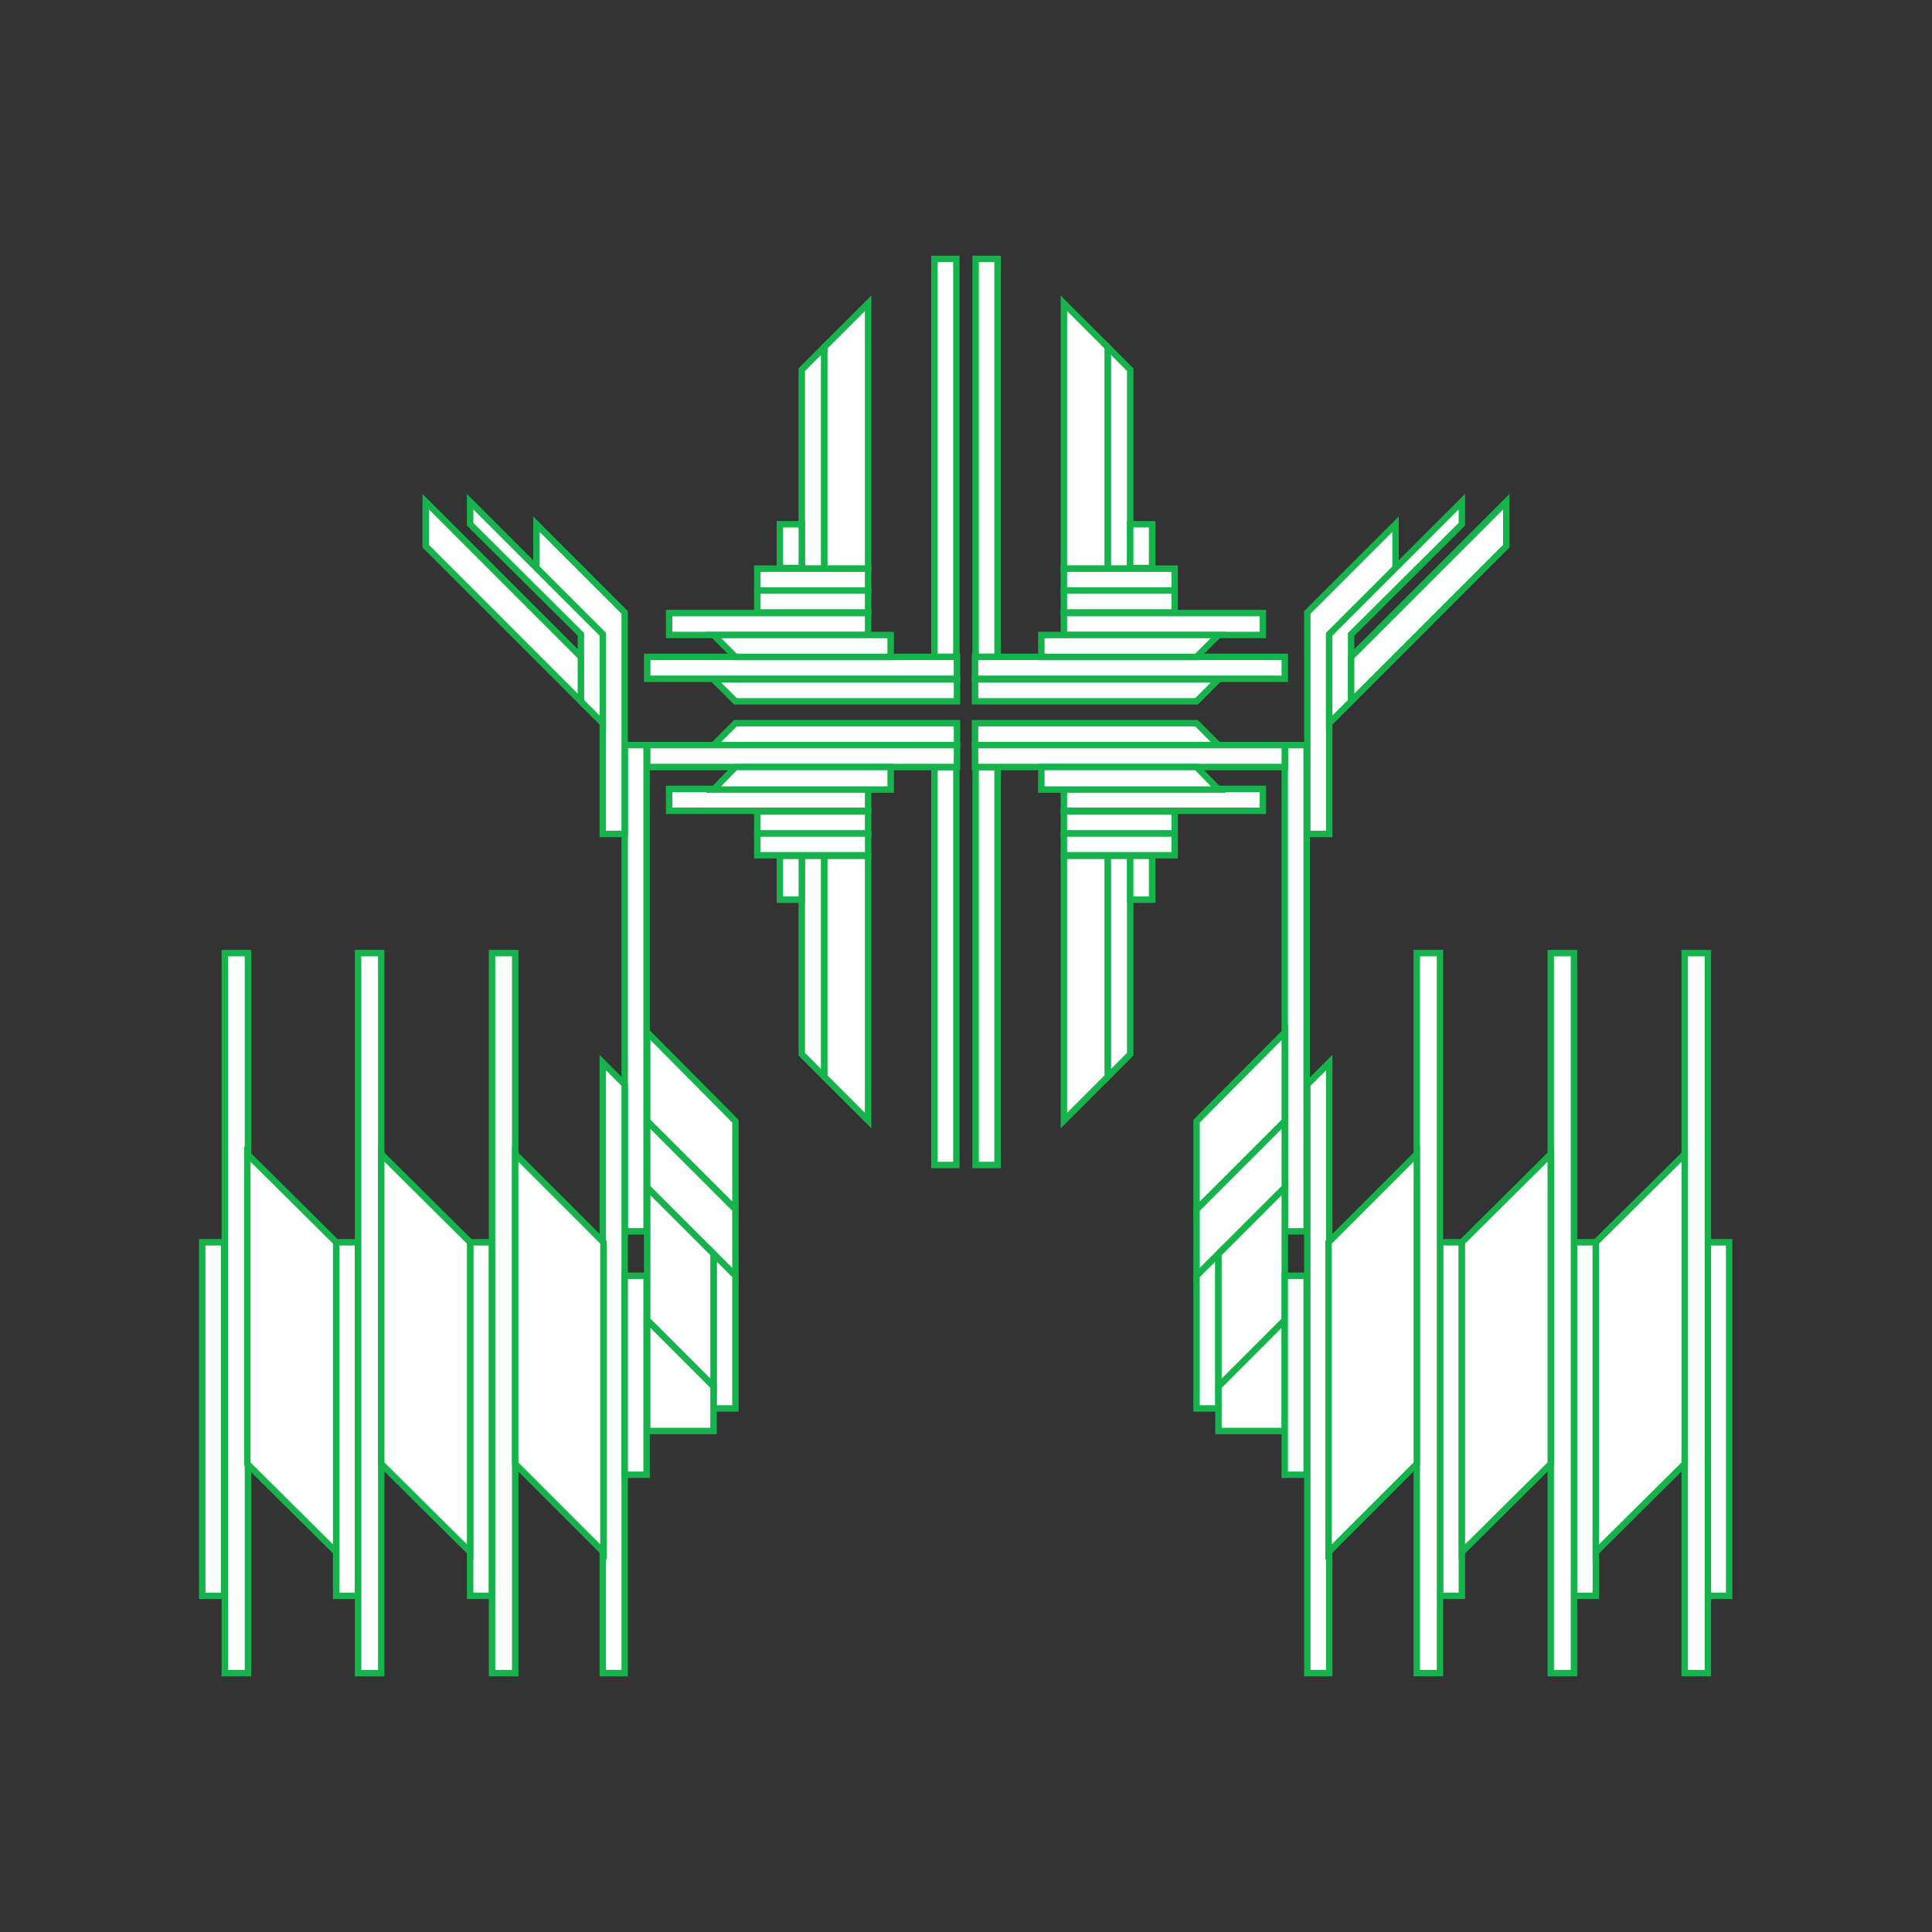 <?xml version="1.0" encoding="utf-8"?>
<!-- Generator: Adobe Illustrator 17.1.0, SVG Export Plug-In . SVG Version: 6.00 Build 0)  -->
<!DOCTYPE svg PUBLIC "-//W3C//DTD SVG 1.1//EN" "http://www.w3.org/Graphics/SVG/1.1/DTD/svg11.dtd">
<svg version="1.1" id="Layer_1" xmlns="http://www.w3.org/2000/svg" xmlns:xlink="http://www.w3.org/1999/xlink" x="0px" y="0px"
	 viewBox="0 0 300 300" enable-background="new 0 0 300 300" xml:space="preserve">
<rect x="0" y="0" width="300" height="300" fill="#333333" stroke="none"/>
<rect x="97" y="115.7" fill="#FFFFFF" stroke="#16B34C" stroke-miterlimit="10" width="3.4" height="75.5"/>
<polygon fill="#FFFFFF" stroke="#16B34C" stroke-miterlimit="10" points="93.6,129.5 93.6,98.5 83.3,88.2 83.3,81.4 97,95.1 
	97,129.5 "/>
<polygon fill="#FFFFFF" stroke="#16B34C" stroke-miterlimit="10" points="90.2,108.9 90.2,98.5 73,81.4 73,77.9 93.6,98.5 
	93.6,112.3 "/>
<polygon fill="#FFFFFF" stroke="#16B34C" stroke-miterlimit="10" points="90.2,108.9 90.2,102 66.1,77.9 66.1,84.8 "/>
<polygon fill="#FFFFFF" stroke="#16B34C" stroke-miterlimit="10" points="97,168.4 93.6,165 93.6,259.8 97,259.8 "/>
<polygon fill="#FFFFFF" stroke="#16B34C" stroke-miterlimit="10" points="114.2,174.1 114.2,187.8 100.5,174.1 100.5,160.3 "/>
<polygon fill="#FFFFFF" stroke="#16B34C" stroke-miterlimit="10" points="114.2,187.8 114.2,198.1 100.5,184.4 100.5,174.1 "/>
<polygon fill="#FFFFFF" stroke="#16B34C" stroke-miterlimit="10" points="110.8,194.7 110.8,218.7 114.2,218.7 114.2,198.1 "/>
<polygon fill="#FFFFFF" stroke="#16B34C" stroke-miterlimit="10" points="100.5,184.4 100.5,205 110.8,215.3 110.8,194.7 "/>
<rect x="73" y="192.9" fill="#FFFFFF" stroke="#16B34C" stroke-miterlimit="10" width="3.4" height="54.9"/>
<polygon fill="#FFFFFF" stroke="#16B34C" stroke-miterlimit="10" points="110.8,215.3 110.8,222.2 100.5,222.2 100.5,205 "/>
<rect x="145.1" y="119.1" fill="#FFFFFF" stroke="#16B34C" stroke-miterlimit="10" width="3.4" height="61.8"/>
<polygon fill="#FFFFFF" stroke="#16B34C" stroke-miterlimit="10" points="128,167.2 128,132.9 124.5,132.9 124.5,163.7 "/>
<polygon fill="#FFFFFF" stroke="#16B34C" stroke-miterlimit="10" points="134.8,174 128,167.2 128,132.9 134.8,132.9 "/>
<polygon fill="#FFFFFF" stroke="#16B34C" stroke-miterlimit="10" points="134.8,112.3 114.2,112.3 110.8,115.7 148.6,115.7 
	148.6,112.3 "/>
<rect x="117.6" y="129.4" fill="#FFFFFF" stroke="#16B34C" stroke-miterlimit="10" width="17.2" height="3.4"/>
<rect x="121.1" y="132.9" fill="#FFFFFF" stroke="#16B34C" stroke-miterlimit="10" width="3.4" height="6.8"/>
<rect x="100.5" y="115.7" fill="#FFFFFF" stroke="#16B34C" stroke-miterlimit="10" width="48.1" height="3.4"/>
<rect x="103.9" y="122.5" fill="#FFFFFF" stroke="#16B34C" stroke-miterlimit="10" width="30.9" height="3.4"/>
<rect x="117.6" y="126" fill="#FFFFFF" stroke="#16B34C" stroke-miterlimit="10" width="17.2" height="3.4"/>
<polygon fill="#FFFFFF" stroke="#16B34C" stroke-miterlimit="10" points="110.8,122.6 114.2,119.1 138.3,119.1 138.3,122.6 "/>
<rect x="97" y="198.1" fill="#FFFFFF" stroke="#16B34C" stroke-miterlimit="10" width="3.4" height="30.9"/>
<rect x="76.4" y="148" fill="#FFFFFF" stroke="#16B34C" stroke-miterlimit="10" width="3.6" height="111.8"/>
<polygon fill="#FFFFFF" stroke="#16B34C" stroke-miterlimit="10" points="80,179.2 93.7,192.9 93.7,241 80,227.3 "/>
<rect x="52.2" y="192.9" fill="#FFFFFF" stroke="#16B34C" stroke-miterlimit="10" width="3.4" height="54.9"/>
<rect x="55.6" y="148" fill="#FFFFFF" stroke="#16B34C" stroke-miterlimit="10" width="3.6" height="111.8"/>
<polygon fill="#FFFFFF" stroke="#16B34C" stroke-miterlimit="10" points="59.2,179.2 73,192.9 73,241 59.2,227.3 "/>
<rect x="31.4" y="192.9" fill="#FFFFFF" stroke="#16B34C" stroke-miterlimit="10" width="3.4" height="54.9"/>
<rect x="34.9" y="148" fill="#FFFFFF" stroke="#16B34C" stroke-miterlimit="10" width="3.6" height="111.8"/>
<polygon fill="#FFFFFF" stroke="#16B34C" stroke-miterlimit="10" points="38.4,179.2 52.2,192.9 52.2,241 38.4,227.3 "/>
<rect x="199.5" y="115.7" fill="#FFFFFF" stroke="#16B34C" stroke-miterlimit="10" width="3.4" height="75.5"/>
<polygon fill="#FFFFFF" stroke="#16B34C" stroke-miterlimit="10" points="203,129.5 203,95.1 216.7,81.4 216.7,88.2 206.4,98.5 
	206.4,129.5 "/>
<polygon fill="#FFFFFF" stroke="#16B34C" stroke-miterlimit="10" points="206.4,112.3 206.4,98.5 227,77.9 227,81.4 209.8,98.5 
	209.8,108.9 "/>
<polygon fill="#FFFFFF" stroke="#16B34C" stroke-miterlimit="10" points="233.9,84.8 233.9,77.9 209.8,102 209.8,108.9 "/>
<polygon fill="#FFFFFF" stroke="#16B34C" stroke-miterlimit="10" points="203,259.8 206.4,259.8 206.4,165 203,168.4 "/>
<polygon fill="#FFFFFF" stroke="#16B34C" stroke-miterlimit="10" points="199.5,160.3 199.5,174.1 185.8,187.8 185.8,174.1 "/>
<polygon fill="#FFFFFF" stroke="#16B34C" stroke-miterlimit="10" points="199.5,174.1 199.5,184.4 185.8,198.1 185.8,187.8 "/>
<polygon fill="#FFFFFF" stroke="#16B34C" stroke-miterlimit="10" points="185.8,198.1 185.8,218.7 189.2,218.7 189.2,194.7 "/>
<polygon fill="#FFFFFF" stroke="#16B34C" stroke-miterlimit="10" points="189.2,194.7 189.2,215.3 199.5,205 199.5,184.4 "/>
<rect x="223.6" y="192.9" fill="#FFFFFF" stroke="#16B34C" stroke-miterlimit="10" width="3.4" height="54.9"/>
<polygon fill="#FFFFFF" stroke="#16B34C" stroke-miterlimit="10" points="199.5,205 199.5,222.2 189.2,222.2 189.2,215.3 "/>
<rect x="151.5" y="119.1" fill="#FFFFFF" stroke="#16B34C" stroke-miterlimit="10" width="3.4" height="61.8"/>
<polygon fill="#FFFFFF" stroke="#16B34C" stroke-miterlimit="10" points="175.5,163.7 175.5,132.9 172,132.9 172,167.2 "/>
<polygon fill="#FFFFFF" stroke="#16B34C" stroke-miterlimit="10" points="165.2,132.9 172,132.9 172,167.2 165.2,174 "/>
<polygon fill="#FFFFFF" stroke="#16B34C" stroke-miterlimit="10" points="151.4,112.3 151.4,115.7 189.2,115.7 185.8,112.3 
	165.2,112.3 "/>
<rect x="165.2" y="129.4" fill="#FFFFFF" stroke="#16B34C" stroke-miterlimit="10" width="17.2" height="3.4"/>
<rect x="175.5" y="132.9" fill="#FFFFFF" stroke="#16B34C" stroke-miterlimit="10" width="3.4" height="6.8"/>
<rect x="151.4" y="115.7" fill="#FFFFFF" stroke="#16B34C" stroke-miterlimit="10" width="48.1" height="3.4"/>
<rect x="165.2" y="122.5" fill="#FFFFFF" stroke="#16B34C" stroke-miterlimit="10" width="30.9" height="3.4"/>
<rect x="165.2" y="126" fill="#FFFFFF" stroke="#16B34C" stroke-miterlimit="10" width="17.2" height="3.4"/>
<polygon fill="#FFFFFF" stroke="#16B34C" stroke-miterlimit="10" points="161.7,122.6 161.7,119.1 185.8,119.1 189.2,122.6 "/>
<rect x="151.5" y="40.2" fill="#FFFFFF" stroke="#16B34C" stroke-miterlimit="10" width="3.4" height="61.8"/>
<polygon fill="#FFFFFF" stroke="#16B34C" stroke-miterlimit="10" points="172,53.9 172,88.3 175.5,88.3 175.5,57.4 "/>
<polygon fill="#FFFFFF" stroke="#16B34C" stroke-miterlimit="10" points="165.2,47.1 172,53.9 172,88.3 165.2,88.3 "/>
<polygon fill="#FFFFFF" stroke="#16B34C" stroke-miterlimit="10" points="165.2,108.9 185.8,108.9 189.2,105.5 151.4,105.5 
	151.4,108.9 "/>
<rect x="165.2" y="88.3" fill="#FFFFFF" stroke="#16B34C" stroke-miterlimit="10" width="17.2" height="3.4"/>
<rect x="175.5" y="81.4" fill="#FFFFFF" stroke="#16B34C" stroke-miterlimit="10" width="3.4" height="6.8"/>
<rect x="151.4" y="102" fill="#FFFFFF" stroke="#16B34C" stroke-miterlimit="10" width="48.1" height="3.4"/>
<rect x="165.2" y="95.2" fill="#FFFFFF" stroke="#16B34C" stroke-miterlimit="10" width="30.9" height="3.4"/>
<rect x="165.2" y="91.7" fill="#FFFFFF" stroke="#16B34C" stroke-miterlimit="10" width="17.2" height="3.4"/>
<polygon fill="#FFFFFF" stroke="#16B34C" stroke-miterlimit="10" points="189.2,98.6 185.8,102 161.7,102 161.7,98.6 "/>
<rect x="145.1" y="40.2" fill="#FFFFFF" stroke="#16B34C" stroke-miterlimit="10" width="3.4" height="61.8"/>
<polygon fill="#FFFFFF" stroke="#16B34C" stroke-miterlimit="10" points="124.5,57.4 124.5,88.3 128,88.3 128,53.9 "/>
<polygon fill="#FFFFFF" stroke="#16B34C" stroke-miterlimit="10" points="134.8,88.3 128,88.3 128,53.9 134.8,47.1 "/>
<polygon fill="#FFFFFF" stroke="#16B34C" stroke-miterlimit="10" points="148.6,108.9 148.6,105.5 110.8,105.5 114.2,108.9 
	134.8,108.9 "/>
<rect x="117.6" y="88.3" fill="#FFFFFF" stroke="#16B34C" stroke-miterlimit="10" width="17.2" height="3.4"/>
<rect x="121.1" y="81.4" fill="#FFFFFF" stroke="#16B34C" stroke-miterlimit="10" width="3.4" height="6.8"/>
<rect x="100.5" y="102" fill="#FFFFFF" stroke="#16B34C" stroke-miterlimit="10" width="48.1" height="3.4"/>
<rect x="103.9" y="95.2" fill="#FFFFFF" stroke="#16B34C" stroke-miterlimit="10" width="30.9" height="3.4"/>
<rect x="117.6" y="91.7" fill="#FFFFFF" stroke="#16B34C" stroke-miterlimit="10" width="17.2" height="3.4"/>
<polygon fill="#FFFFFF" stroke="#16B34C" stroke-miterlimit="10" points="138.3,98.6 138.3,102 114.2,102 110.8,98.6 "/>
<rect x="199.5" y="198.1" fill="#FFFFFF" stroke="#16B34C" stroke-miterlimit="10" width="3.4" height="30.9"/>
<rect x="220" y="148" fill="#FFFFFF" stroke="#16B34C" stroke-miterlimit="10" width="3.6" height="111.8"/>
<polygon fill="#FFFFFF" stroke="#16B34C" stroke-miterlimit="10" points="220,227.3 206.3,241 206.3,192.9 220,179.2 "/>
<rect x="244.4" y="192.9" fill="#FFFFFF" stroke="#16B34C" stroke-miterlimit="10" width="3.4" height="54.9"/>
<rect x="240.8" y="148" fill="#FFFFFF" stroke="#16B34C" stroke-miterlimit="10" width="3.6" height="111.8"/>
<polygon fill="#FFFFFF" stroke="#16B34C" stroke-miterlimit="10" points="240.8,227.3 227,241 227,192.9 240.8,179.2 "/>
<rect x="265.1" y="192.9" fill="#FFFFFF" stroke="#16B34C" stroke-miterlimit="10" width="3.4" height="54.9"/>
<rect x="261.6" y="148" fill="#FFFFFF" stroke="#16B34C" stroke-miterlimit="10" width="3.6" height="111.8"/>
<polygon fill="#FFFFFF" stroke="#16B34C" stroke-miterlimit="10" points="261.6,227.3 247.8,241 247.8,192.9 261.6,179.2 "/>
</svg>
